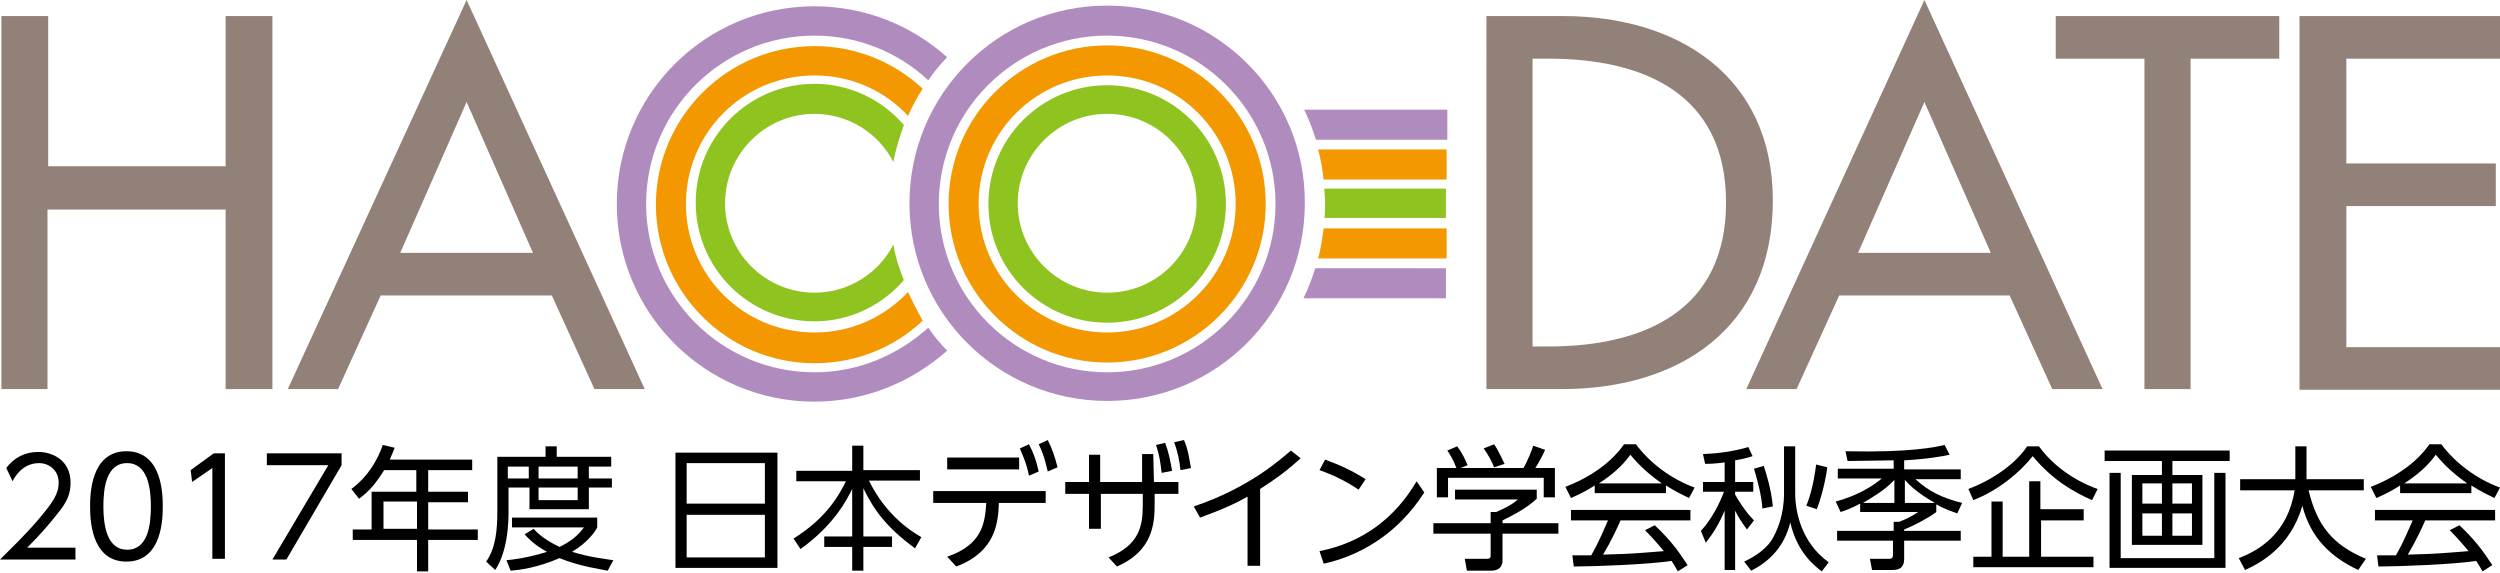 <?xml version="1.0" encoding="utf-8"?>
<!-- Generator: Adobe Illustrator 21.0.2, SVG Export Plug-In . SVG Version: 6.00 Build 0)  -->
<svg version="1.1" id="レイヤー_1" xmlns="http://www.w3.org/2000/svg" xmlns:xlink="http://www.w3.org/1999/xlink" x="0px"
	 y="0px" width="357.9px" height="82.1px" viewBox="0 0 357.9 82.1" style="enable-background:new 0 0 357.9 82.1;"
	 xml:space="preserve">
<style type="text/css">
	.st0{fill:#928178;}
	.st1{fill:#F39800;}
	.st2{fill:#8FC31F;}
	.st3{fill:#B08BBE;}
</style>
<g>
	<path class="st0" d="M32.3,23.8V2.3H39v53.4h-6.7V30H6.8v25.7H0.2V2.3h6.7v21.5H32.3z"/>
	<path class="st0" d="M54.5,42.3l-6.1,13.4h-7.2L66.8,0l25.5,55.7h-7.2L79,42.3C79,42.3,54.5,42.3,54.5,42.3z M66.8,14.6l-9.5,21.6
		h19L66.8,14.6z"/>
	<path class="st0" d="M212.7,2.3h11.1c16.4,0,30,8.6,30,26.4c0,18.2-13.3,27-30.2,27h-10.8V2.3H212.7z M219.4,49.6h2.3
		c13.6,0,25.4-5.1,25.4-20.6c0-15.6-11.8-20.6-25.4-20.6h-2.3V49.6z"/>
	<path class="st0" d="M263.3,42.3l-6.1,13.4H250L275.5,0L301,55.7h-7.2l-6.1-13.4C287.7,42.3,263.3,42.3,263.3,42.3z M275.5,14.6
		L266,36.2h19L275.5,14.6z"/>
	<path class="st0" d="M313.7,55.7H307V8.4h-12.7V2.3h32v6.1h-12.7v47.3H313.7z"/>
	<path class="st0" d="M329.2,2.3h28.7v6.1h-22v15h21.4v6.1h-21.4v20.2h22v6.1h-28.7V2.3z"/>
</g>
<g>
	<path class="st1" d="M189.5,32.7c-0.2,1.4-0.4,2.9-0.8,4.3h18.4v-4.3H189.5z"/>
	<path class="st2" d="M127.9,35c-2.1,4.1-6.4,6.9-11.3,6.9c-7,0-12.8-5.7-12.8-12.8c0-7,5.7-12.8,12.8-12.8c4.9,0,9.2,2.8,11.3,6.9
		c0.3-1.8,0.9-3.6,1.5-5.3c-3.1-3.6-7.7-5.9-12.8-5.9c-9.4,0-17,7.6-17,17s7.6,17,17,17c5.1,0,9.7-2.3,12.8-5.9
		C128.8,38.6,128.2,36.9,127.9,35z"/>
	<path class="st1" d="M130,41.8c-3.4,3.6-8.1,5.8-13.4,5.8c-10.2,0-18.4-8.2-18.4-18.4s8.2-18.4,18.4-18.4c5.3,0,10.1,2.2,13.4,5.8
		c0.6-1.4,1.3-2.7,2.1-3.9c-4.1-3.8-9.5-6.1-15.5-6.1c-12.5,0-22.7,10.2-22.7,22.7S104.1,52,116.6,52c6,0,11.5-2.3,15.5-6.1
		C131.3,44.5,130.6,43.1,130,41.8z"/>
	<path class="st3" d="M132.9,46.9c-4.3,3.9-10,6.4-16.3,6.4c-13.3,0-24.1-10.8-24.1-24.1s10.8-24.1,24.1-24.1c6.3,0,12,2.4,16.3,6.4
		c0.8-1.2,1.7-2.3,2.7-3.3c-5-4.5-11.7-7.3-19-7.3c-15.7,0-28.3,12.7-28.3,28.3c0,15.7,12.7,28.3,28.3,28.3c7.3,0,13.9-2.8,19-7.3
		C134.6,49.2,133.7,48.1,132.9,46.9z"/>
	<path class="st3" d="M186.7,15.7c0.7,1.4,1.2,2.8,1.7,4.3h18.8v-4.3H186.7z"/>
	<path class="st1" d="M188.7,21.4c0.4,1.4,0.6,2.8,0.8,4.3h17.6v-4.3C207.1,21.4,188.7,21.4,188.7,21.4z"/>
	<path class="st2" d="M189.6,27c0,0.7,0.1,1.4,0.1,2.1s0,1.4-0.1,2.1H207V27H189.6z"/>
	<path class="st3" d="M158.5,0.8c-15.7,0-28.3,12.7-28.3,28.3c0,15.7,12.7,28.3,28.3,28.3c15.7,0,28.3-12.7,28.3-28.3
		C186.9,13.5,174.2,0.8,158.5,0.8z M158.5,53.3c-13.3,0-24.1-10.8-24.1-24.1s10.8-24.1,24.1-24.1s24.1,10.8,24.1,24.1
		S171.8,53.3,158.5,53.3z"/>
	<path class="st1" d="M158.5,6.5c-12.5,0-22.7,10.2-22.7,22.7s10.2,22.7,22.7,22.7s22.7-10.2,22.7-22.7
		C181.2,16.6,171,6.5,158.5,6.5z M158.5,47.6c-10.2,0-18.4-8.2-18.4-18.4s8.2-18.4,18.4-18.4s18.4,8.2,18.4,18.4
		C176.9,39.3,168.7,47.6,158.5,47.6z"/>
	<path class="st2" d="M158.5,12.2c-9.4,0-17,7.6-17,17s7.6,17,17,17s17-7.6,17-17S167.9,12.2,158.5,12.2z M158.5,41.9
		c-7,0-12.8-5.7-12.8-12.8c0-7,5.7-12.8,12.8-12.8s12.8,5.7,12.8,12.8S165.6,41.9,158.5,41.9z"/>
	<path class="st3" d="M188.3,38.4c-0.5,1.5-1,2.9-1.7,4.3H207v-4.3H188.3z"/>
</g>
<g>
	<path d="M10.8,78.4v1.7H0c1.2-1.2,3.3-3.2,5.3-5.5c2.3-2.7,3.1-3.9,3.1-5.5c0-1.8-1.4-2.8-2.8-2.8c-2.4,0-3.5,2-3.8,2.6L0.9,67
		c1.1-1.5,2.7-2.3,4.6-2.3c1.9,0,4.6,1.1,4.6,4.4c0,1.5-0.4,2.7-2,4.6c-0.8,1-2,2.5-4.2,4.7H10.8z"/>
	<path d="M12.9,72.5c0-1.5,0-7.9,5.2-7.9c5.2,0,5.2,6.4,5.2,7.9c0,1.5,0,7.9-5.2,7.9C12.9,80.4,12.9,74,12.9,72.5z M21.6,72.5
		c0-2.5-0.4-6.2-3.4-6.2c-3,0-3.4,3.6-3.4,6.2c0,2.7,0.5,6.2,3.4,6.2C21.2,78.7,21.6,75.1,21.6,72.5z"/>
	<path d="M30.6,64.9h1.6v15.1h-1.8V67l-2.9,2l-0.2-1.7L30.6,64.9z"/>
	<path d="M48.9,64.9v1.7L41,80.1H39l8-13.5h-8.8v-1.7H48.9z"/>
	<path d="M67.6,65.8v1.5h-6.3v3.1H67v1.5h-5.7v3.9h7.1v1.5h-7.1v4.5h-1.6v-4.5h-9.2v-1.5h2.7v-5.4h6.4v-3.1H55
		c-1.2,1.9-2.1,3-3.6,4.1L50.3,70c2.3-1.7,3.7-4,4.5-6.3l1.7,0.4c-0.2,0.5-0.3,0.8-0.7,1.7H67.6z M59.7,71.8h-4.8v3.9h4.8V71.8z"/>
	<path d="M78.1,65.4v-1.5h1.6v1.5h7.8v1.4h-3.2v1.7h3.3v1.3h-3.3v3.1h-8.5v-3.1h-3v3.4c0,1.2,0,5.5-1.9,8.4l-1.3-1.2
		c1.4-2,1.6-4.6,1.6-7.3v-7.7H78.1z M87,81.7c-0.9-0.2-4-0.6-6.9-1.8c-3.2,1.4-5.8,1.7-7,1.8l-0.6-1.5c1-0.1,2.9-0.3,5.8-1.2
		c-2-1.1-2.8-2.1-3.2-2.5l1.3-0.8c0.5,0.6,1.6,1.6,3.7,2.6c2.3-1.1,3.1-2.3,3.5-2.8H73.3v-1.4h12.2v1.4c-0.3,0.6-1.3,2.1-3.6,3.5
		c2.6,0.8,4.7,1,5.9,1.2L87,81.7z M75.7,66.8h-3v1.7h3V66.8z M82.7,66.8h-5.6v1.7h5.6V66.8z M82.7,69.8h-5.6v1.8h5.6V69.8z"/>
	<path d="M111.3,64.8v16.5H96.7V64.8H111.3z M98.3,72.1h11.2v-5.8H98.3V72.1z M98.3,73.7v6.1h11.2v-6.1H98.3z"/>
	<path d="M122,67.3v-3.5h1.6v3.5h8.1v1.5h-7.3c1.9,3.9,4.7,6.5,7.5,8.1l-0.9,1.6c-4.1-3-5.9-5.5-7.4-8.6v6.9h4.1v1.5h-4.1v3.4H122
		v-3.4h-4v-1.5h4V70c-0.7,1.4-2.5,5.1-7.4,8.6l-1-1.5c3.5-2.2,5.8-4.7,7.5-8.2H114v-1.5H122z"/>
	<path d="M135.6,79.7c4.9-1.7,5.4-4.6,5.6-7.7h-7.6v-1.7h16.1V72h-6.7c-0.1,2.9-0.5,7-6.1,9.1L135.6,79.7z M145.9,65.5v1.7h-10.3
		v-1.7H145.9z M147.3,63.6c0.7,1.3,1,2.2,1.4,3.9l-1.4,0.6c-0.3-1.6-0.7-2.5-1.3-3.9L147.3,63.6z M150,63c0.6,1.2,1,2.3,1.4,3.9
		l-1.4,0.6c-0.4-1.6-0.6-2.5-1.3-3.9L150,63z"/>
	<path d="M155.8,65.1h1.7V69h6v-4h1.6l0.1,4h3.5v1.7h-3.4v1.5c0,2.8-0.3,6.7-5.4,8.9l-1.2-1.3c4.5-1.8,4.9-4.6,4.9-7.6v-1.5h-6v5
		h-1.7v-5h-3.4V69h3.4V65.1z M166.8,63.4c0.5,1.3,0.7,2.4,1,4l-1.5,0.3c-0.2-1.7-0.3-2.4-0.8-4L166.8,63.4z M169.5,63
		c0.6,1.4,0.7,2.4,1,4l-1.5,0.3c-0.2-1.7-0.4-2.5-0.9-4L169.5,63z"/>
	<path d="M180.4,81h-1.8v-9.9c-3,1.7-5.8,2.6-6.8,3l-0.9-1.6c7.8-2.6,12.4-6.7,13.9-8l1.4,1.1c-2.2,2-3.5,2.9-5.8,4.4V81z"/>
	<path d="M194.5,70.1c-1.8-1.2-3.4-2-5.6-2.8l0.8-1.5c2.2,0.8,3.9,1.6,5.8,2.8L194.5,70.1z M203.9,70.5c-3.9,6.1-9.4,9.1-14.4,10.2
		l-0.6-1.8c6.1-1.2,10.8-4.7,13.9-10L203.9,70.5z"/>
	<path d="M220,71.4c-1.5,1.4-3.3,2.3-4.9,3.1v0.4h8v1.5h-8v3.8c0,1.3-1,1.5-1.6,1.5h-3.5l-0.3-1.7l3.1,0c0.6,0,0.6-0.2,0.6-0.6v-3
		h-8.2v-1.5h8.2v-1.6h0.8c0.4-0.2,2-0.8,3.1-1.8h-9v-1.4H220V71.4z M218.1,67c0.6-1,1.3-2.8,1.4-3.2l1.7,0.6
		c-0.4,0.9-0.9,1.8-1.4,2.6h2.8v4.2h-1.6v-2.8h-13.7v2.8h-1.6V67h2.8c-0.4-1.1-1-2.1-1.3-2.5l1.4-0.6c0.8,1,1.2,2,1.5,2.7l-1,0.4
		H218.1z M213.9,66.9c-0.3-0.8-0.9-1.9-1.5-2.7l1.5-0.6c0.8,1.2,1.3,2.5,1.5,2.8L213.9,66.9z"/>
	<path d="M238.5,70.6h-10.2v-1.1c-1.7,1.1-2.8,1.5-3.4,1.8l-0.8-1.6c5.7-2.2,7.9-5.4,8.4-6.1h1.7c2,2.7,5.1,5,8.4,6.2l-0.8,1.5
		c-0.8-0.4-1.9-0.9-3.3-1.8V70.6z M236.9,75.2c2.1,2,3.2,3.4,4.7,5.7l-1.4,0.9c-0.3-0.5-0.5-0.9-0.9-1.5c-3.2,0.5-11,0.8-14,0.8
		l-0.2-1.6h2.7c1.2-2.1,1.9-3.9,2.4-5h-5.3v-1.5H242v1.5h-10c-0.5,1.1-1.2,2.7-2.5,4.9c0.5,0,2.6-0.1,3-0.1c2.3-0.1,4.3-0.3,5.7-0.4
		c-0.2-0.2-1.2-1.5-2.7-3L236.9,75.2z M237.9,69.2c-2.7-1.9-3.8-3.3-4.5-4.1c-1.2,1.7-2.8,3-4.5,4.1H237.9z"/>
	<path d="M248.4,69h2.6v1.4h-2.6v0.4c0.4,0.7,1.4,2.4,2.7,3.7l-1,1.3c-0.9-1.2-1.3-1.9-1.7-2.7v8.5h-1.5v-8.5
		c-0.8,1.9-1.6,3.2-2.7,4.6l-0.7-1.7c1.6-1.7,2.8-4.2,3.3-5.6h-3V69h3.1v-2.8c-1.5,0.2-2.2,0.2-2.8,0.2l-0.3-1.4
		c2.5-0.1,4.4-0.4,6.5-1l0.6,1.3c-0.6,0.2-1.3,0.4-2.5,0.6V69z M257,70.6c0,2.7,0.9,7.1,4.8,9.9l-1,1.3c-0.9-0.7-3.5-2.6-4.5-7
		c-0.4,1.5-1.4,4.8-5.6,6.9l-1-1.3c0.8-0.4,2.9-1.4,4-3.2c0.7-1.2,1.7-3.4,1.7-6.6v-6.7h1.6V70.6z M252.3,72.8
		c-0.1-1.9-0.8-4.4-1.2-5.7l1.4-0.4c0.3,0.9,1.1,3.4,1.3,5.8L252.3,72.8z M258.6,72.4c1-2.5,1.3-5.2,1.4-5.9l1.6,0.4
		c-0.1,0.8-0.5,3.3-1.5,6L258.6,72.4z"/>
	<path d="M277.2,73.3c-1.2,0.9-3.3,2-4.6,2.5v0.2h8.1v1.4h-8.1v2.6c0,1.1-0.5,1.6-1.7,1.6h-2.9l-0.3-1.6l2.7,0
		c0.5,0,0.6-0.2,0.6-0.6v-2H263v-1.4h8.1v-1.3h0.8c1.1-0.4,2.3-1.1,2.7-1.4h-8.3v-1.2c-1.3,0.7-2.2,1-2.8,1.2l-0.7-1.5
		c3.3-0.9,5.4-2.3,6.6-3.3h-6.3v-1.4h8v-1.2c-1,0-5.6,0.1-6.6,0.1l-0.3-1.4c9.5,0.2,12.8-0.6,14.2-0.9l0.7,1.4
		c-1,0.2-2.9,0.6-6.5,0.8v1.3h8.1v1.4h-6.5c2,1.8,3.9,2.7,6.7,3.4l-0.7,1.5c-0.8-0.3-1.8-0.6-3-1.3V73.3z M271.2,72v-3.3
		c-1.4,1.5-3,2.4-4.5,3.3H271.2z M277,72c-1.2-0.7-2.9-1.7-4.3-3.3V72H277z"/>
	<path d="M281.8,70c4.2-1.6,7.1-4.1,8.4-6.1h1.7c2.9,4,7.2,5.7,8.4,6.1l-0.8,1.6c-2.5-1.1-5.6-2.8-8.5-6.3c-1.8,2.3-4.9,4.9-8.5,6.3
		L281.8,70z M298.4,74.5h-6.2v5.2h7.5v1.5h-17.2v-1.5h2.6v-7.9h1.6v7.9h3.8V68.9h1.6v4h6.2V74.5z"/>
	<path d="M319.2,66H311v2h4.3v10h-10.1v-10h4.3v-2h-8.2v-1.5h17.9V66z M303.6,67.7v12.2H317V67.7h1.6v13.6H302V67.7H303.6z
		 M309.5,69.2h-2.8v2.9h2.8V69.2z M309.5,73.5h-2.8v3.2h2.8V73.5z M313.8,69.2H311v2.9h2.8V69.2z M313.8,73.5H311v3.2h2.8V73.5z"/>
	<path d="M328.5,63.9h1.7v4.7h8.2v1.6h-7.9c1.2,5,3.4,7.8,8.2,9.8l-1.1,1.6c-4-1.9-6.8-4.6-8-9.2c-1.7,6-6.2,8.3-8.2,9.2l-0.9-1.7
		c2.9-1.1,7-3.5,8-9.7h-7.8v-1.6h7.9V63.9z"/>
	<path d="M353.8,70.6h-10.2v-1.1c-1.7,1.1-2.8,1.5-3.4,1.8l-0.8-1.6c5.7-2.2,7.9-5.4,8.4-6.1h1.7c2,2.7,5.1,5,8.4,6.2l-0.8,1.5
		c-0.8-0.4-1.9-0.9-3.3-1.8V70.6z M352.1,75.2c2.1,2,3.2,3.4,4.7,5.7l-1.4,0.9c-0.3-0.5-0.5-0.9-0.9-1.5c-3.2,0.5-11,0.8-14,0.8
		l-0.2-1.6h2.7c1.2-2.1,1.9-3.9,2.4-5H340v-1.5h17.2v1.5h-10c-0.5,1.1-1.2,2.7-2.5,4.9c0.5,0,2.6-0.1,3-0.1c2.3-0.1,4.3-0.3,5.7-0.4
		c-0.2-0.2-1.2-1.5-2.7-3L352.1,75.2z M353.2,69.2c-2.7-1.9-3.8-3.3-4.5-4.1c-1.2,1.7-2.8,3-4.5,4.1H353.2z"/>
</g>
</svg>
